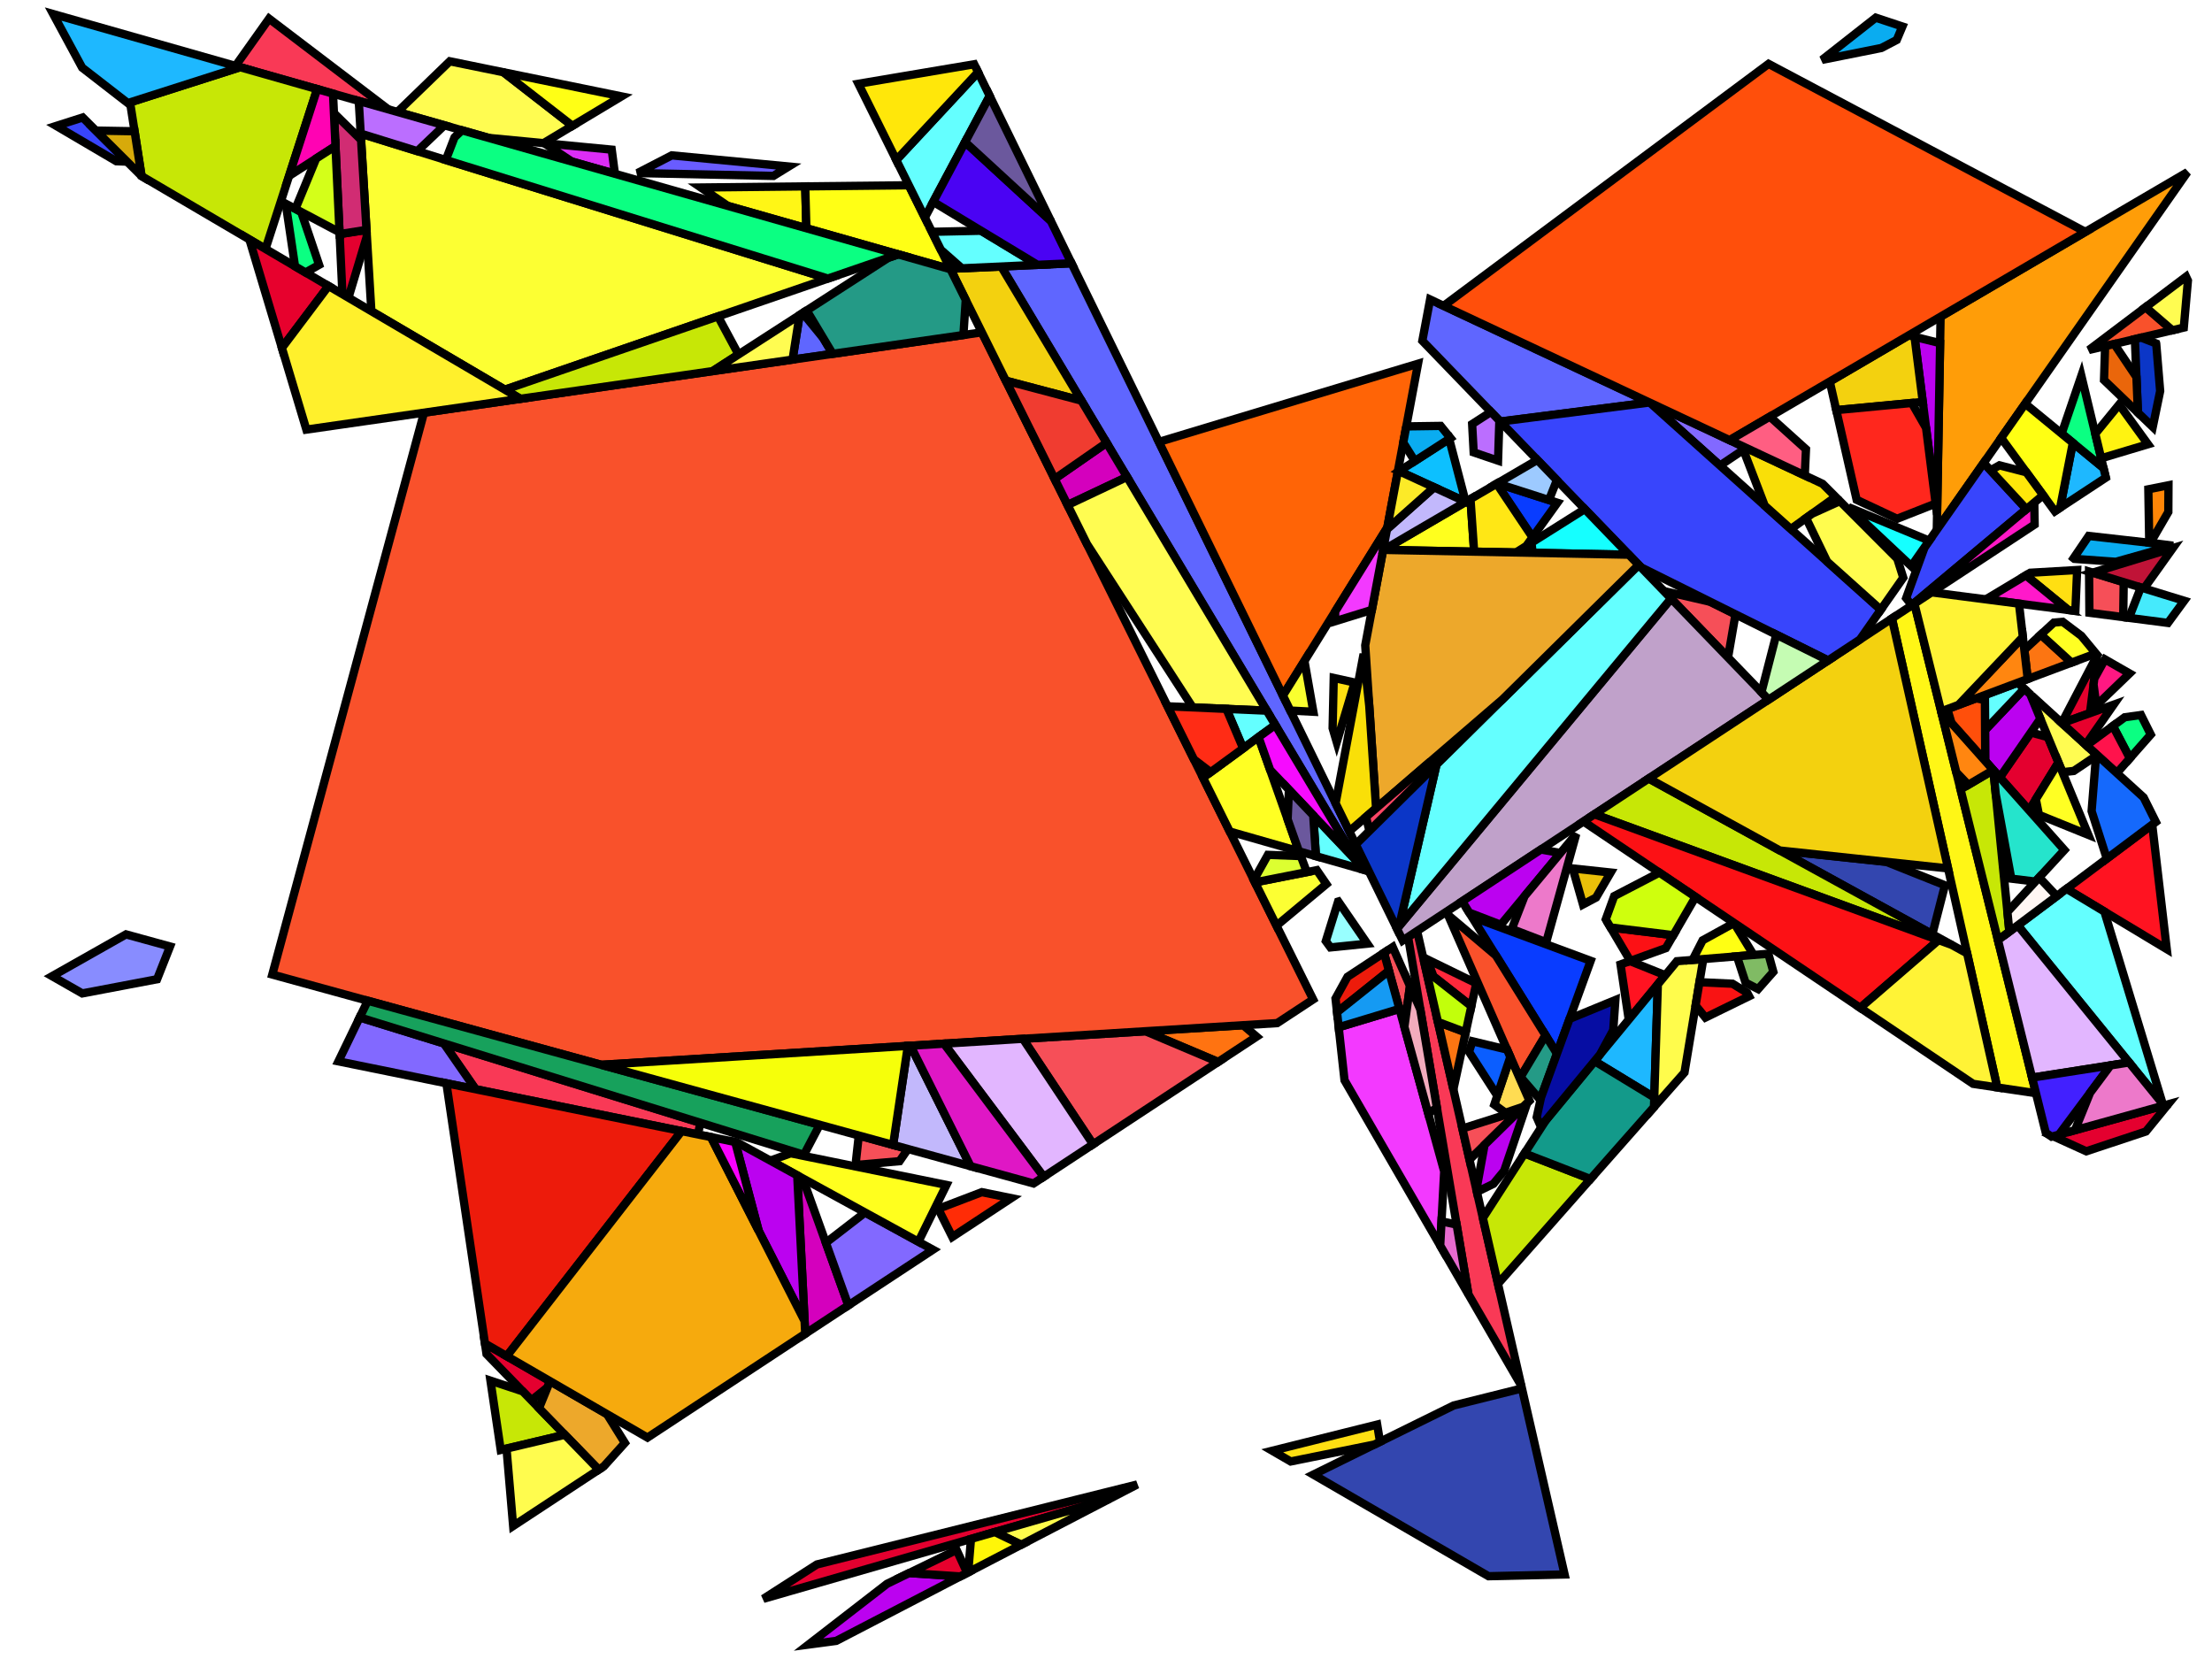 <?xml version="1.0" encoding="iso-8859-1" standalone="no"?>
<!DOCTYPE svg PUBLIC "-//W3C//DTD SVG 1.0//EN" "http://www.w3.org/TR/2001/REC-SVG-20010904/DTD/svg10.dtd">
<svg xmlns="http://www.w3.org/2000/svg" width="800" height="600">
<path style="fill:rgb(0, 0, 0);fill-opacity:0.0;fill-rule:evenodd;stroke:rgb(0, 0, 0);stroke-width:0.0;" d="M 0, 600 L 800, 600 L 800, 0 L 0, 0 z "/>
<path style="fill:rgb(95, 102, 255);fill-opacity:1.0;fill-rule:evenodd;stroke:rgb(0, 0, 0);stroke-width:3.0;" d="M 596.548, 145.571 L 542.593, 152.456 L 514.41, 123.255 L 517.212, 108.316 z "/>
<path style="fill:rgb(95, 102, 255);fill-opacity:1.0;fill-rule:evenodd;stroke:rgb(0, 0, 0);stroke-width:3.0;" d="M 297.772, 122.325 L 301.154, 127.966 L 286.634, 130.056 L 289.183, 113.935 L 290.308, 113.209 z "/>
<path style="fill:rgb(95, 102, 255);fill-opacity:1.0;fill-rule:evenodd;stroke:rgb(0, 0, 0);stroke-width:3.0;" d="M 495.066, 315.114 L 492.406, 314.353 L 362.095, 96.387 L 387.534, 95.22 z "/>
<path style="fill:rgb(9, 60, 255);fill-opacity:1.0;fill-rule:evenodd;stroke:rgb(0, 0, 0);stroke-width:3.0;" d="M 563.242, 181.823 L 554.255, 194.323 L 541.296, 174.944 L 541.479, 174.837 z "/>
<path style="fill:rgb(9, 60, 255);fill-opacity:1.0;fill-rule:evenodd;stroke:rgb(0, 0, 0);stroke-width:3.0;" d="M 575.29, 347.491 L 563.09, 381.061 L 532.308, 331.583 z "/>
<path style="fill:rgb(51, 70, 175);fill-opacity:1.0;fill-rule:evenodd;stroke:rgb(0, 0, 0);stroke-width:3.0;" d="M 682.18, 311.696 L 703.414, 320.167 L 698.859, 337.889 L 643.693, 307.595 z "/>
<path style="fill:rgb(51, 70, 175);fill-opacity:1.0;fill-rule:evenodd;stroke:rgb(0, 0, 0);stroke-width:3.0;" d="M 565.857, 569.421 L 538.352, 570.06 L 474.987, 533.307 L 525.735, 508.306 L 550.432, 502.14 z "/>
<path style="fill:rgb(249, 57, 86);fill-opacity:1.0;fill-rule:evenodd;stroke:rgb(0, 0, 0);stroke-width:3.0;" d="M 253.294, 406.065 L 252.422, 410.285 L 171.997, 393.935 L 160.52, 377.372 z "/>
<path style="fill:rgb(249, 57, 86);fill-opacity:1.0;fill-rule:evenodd;stroke:rgb(0, 0, 0);stroke-width:3.0;" d="M 140.417, 39.544 L 85.181, 23.835 L 97.31, 6.749 z "/>
<path style="fill:rgb(249, 57, 86);fill-opacity:1.0;fill-rule:evenodd;stroke:rgb(0, 0, 0);stroke-width:3.0;" d="M 550.206, 501.154 L 531.058, 468.078 L 509.249, 338.858 L 512.506, 336.714 z "/>
<path style="fill:rgb(255, 246, 22);fill-opacity:1.0;fill-rule:evenodd;stroke:rgb(0, 0, 0);stroke-width:3.0;" d="M 291.636, 82.552 L 263.205, 74.466 L 253.463, 67.813 L 291.221, 67.409 z "/>
<path style="fill:rgb(255, 246, 22);fill-opacity:1.0;fill-rule:evenodd;stroke:rgb(0, 0, 0);stroke-width:3.0;" d="M 736.332, 395.383 L 722.327, 393.287 L 684.243, 223.67 L 692.375, 218.317 z "/>
<path style="fill:rgb(255, 100, 6);fill-opacity:1.0;fill-rule:evenodd;stroke:rgb(0, 0, 0);stroke-width:3.0;" d="M 501.739, 190.809 L 463.989, 251.564 L 419.126, 159.824 L 512.856, 131.538 z "/>
<path style="fill:rgb(255, 19, 33);fill-opacity:1.0;fill-rule:evenodd;stroke:rgb(0, 0, 0);stroke-width:3.0;" d="M 783.641, 343.265 L 747.388, 321.452 L 778.374, 298.248 z "/>
<path style="fill:rgb(255, 19, 33);fill-opacity:1.0;fill-rule:evenodd;stroke:rgb(0, 0, 0);stroke-width:3.0;" d="M 602.281, 352.715 L 589.062, 368.757 L 586.09, 348.802 L 589.49, 347.577 z "/>
<path style="fill:rgb(255, 115, 17);fill-opacity:1.0;fill-rule:evenodd;stroke:rgb(0, 0, 0);stroke-width:3.0;" d="M 454.464, 374.919 L 440.555, 384.074 L 414.268, 372.96 L 449.618, 370.779 z "/>
<path style="fill:rgb(246, 79, 88);fill-opacity:1.0;fill-rule:evenodd;stroke:rgb(0, 0, 0);stroke-width:3.0;" d="M 768.071, 210.557 L 767.886, 223.194 L 755.661, 221.611 L 755.539, 206.709 z "/>
<path style="fill:rgb(246, 79, 88);fill-opacity:1.0;fill-rule:evenodd;stroke:rgb(0, 0, 0);stroke-width:3.0;" d="M 509.934, 356.607 L 507.914, 371.381 L 500.536, 344.593 L 503.694, 342.514 z "/>
<path style="fill:rgb(246, 79, 88);fill-opacity:1.0;fill-rule:evenodd;stroke:rgb(0, 0, 0);stroke-width:3.0;" d="M 440.555, 384.074 L 395.315, 413.853 L 369.954, 375.694 L 414.268, 372.96 z "/>
<path style="fill:rgb(246, 79, 88);fill-opacity:1.0;fill-rule:evenodd;stroke:rgb(0, 0, 0);stroke-width:3.0;" d="M 328.367, 415.551 L 325.33, 419.954 L 310.05, 421.295 L 309.595, 419.667 L 310.592, 410.672 z "/>
<path style="fill:rgb(246, 79, 88);fill-opacity:1.0;fill-rule:evenodd;stroke:rgb(0, 0, 0);stroke-width:3.0;" d="M 618.58, 217.666 L 627.664, 222.188 L 624.966, 237.806 L 601.765, 213.766 z "/>
<path style="fill:rgb(246, 79, 88);fill-opacity:1.0;fill-rule:evenodd;stroke:rgb(0, 0, 0);stroke-width:3.0;" d="M 531.464, 419.404 L 528.884, 408.151 L 549.672, 401.549 z "/>
<path style="fill:rgb(249, 81, 43);fill-opacity:1.0;fill-rule:evenodd;stroke:rgb(0, 0, 0);stroke-width:3.0;" d="M 474.914, 361.458 L 461.905, 370.021 L 217.437, 385.105 L 98.477, 352.455 L 153.35, 149.245 L 355.099, 120.199 z "/>
<path style="fill:rgb(249, 81, 43);fill-opacity:1.0;fill-rule:evenodd;stroke:rgb(0, 0, 0);stroke-width:3.0;" d="M 785.654, 119.445 L 755.487, 126.568 L 775.99, 111.092 z "/>
<path style="fill:rgb(249, 81, 43);fill-opacity:1.0;fill-rule:evenodd;stroke:rgb(0, 0, 0);stroke-width:3.0;" d="M 541.004, 345.561 L 558.968, 374.436 L 549.63, 390.052 L 523.691, 330.902 z "/>
<path style="fill:rgb(212, 0, 189);fill-opacity:1.0;fill-rule:evenodd;stroke:rgb(0, 0, 0);stroke-width:3.0;" d="M 407.599, 172.499 L 386.115, 182.653 L 381.415, 173.19 L 400.217, 160.151 z "/>
<path style="fill:rgb(212, 0, 189);fill-opacity:1.0;fill-rule:evenodd;stroke:rgb(0, 0, 0);stroke-width:3.0;" d="M 290.302, 426.161 L 306.828, 472.098 L 291.223, 482.37 L 288.328, 425.08 z "/>
<path style="fill:rgb(192, 19, 55);fill-opacity:1.0;fill-rule:evenodd;stroke:rgb(0, 0, 0);stroke-width:3.0;" d="M 775.415, 212.812 L 756.84, 207.108 L 785.829, 198.228 z "/>
<path style="fill:rgb(228, 0, 47);fill-opacity:1.0;fill-rule:evenodd;stroke:rgb(0, 0, 0);stroke-width:3.0;" d="M 132.682, 85.442 L 126.022, 107.669 L 123.842, 106.388 L 122.823, 84.662 L 132.544, 83.131 z "/>
<path style="fill:rgb(228, 0, 47);fill-opacity:1.0;fill-rule:evenodd;stroke:rgb(0, 0, 0);stroke-width:3.0;" d="M 776.092, 409.223 L 754.526, 416.379 L 742.563, 410.938 L 784.098, 399.392 z "/>
<path style="fill:rgb(228, 0, 47);fill-opacity:1.0;fill-rule:evenodd;stroke:rgb(0, 0, 0);stroke-width:3.0;" d="M 740.681, 266.623 L 744.46, 275.764 L 733.835, 293.051 L 723.26, 281.161 L 734.491, 264.902 z "/>
<path style="fill:rgb(228, 0, 47);fill-opacity:1.0;fill-rule:evenodd;stroke:rgb(0, 0, 0);stroke-width:3.0;" d="M 198.921, 499.525 L 198.001, 501.781 L 192.203, 506.448 L 175.953, 489.7 L 175.391, 485.907 z "/>
<path style="fill:rgb(228, 0, 47);fill-opacity:1.0;fill-rule:evenodd;stroke:rgb(0, 0, 0);stroke-width:3.0;" d="M 401.092, 542.179 L 276.062, 578.24 L 295.437, 565.806 L 411.285, 536.882 z "/>
<path style="fill:rgb(130, 105, 255);fill-opacity:1.0;fill-rule:evenodd;stroke:rgb(0, 0, 0);stroke-width:3.0;" d="M 337.413, 451.966 L 306.828, 472.098 L 298.684, 449.461 L 312.864, 438.52 z "/>
<path style="fill:rgb(130, 105, 255);fill-opacity:1.0;fill-rule:evenodd;stroke:rgb(0, 0, 0);stroke-width:3.0;" d="M 160.52, 377.372 L 171.997, 393.935 L 122.394, 383.851 L 130.085, 367.959 z "/>
<path style="fill:rgb(130, 105, 255);fill-opacity:1.0;fill-rule:evenodd;stroke:rgb(0, 0, 0);stroke-width:3.0;" d="M 631.533, 161.999 L 622.058, 168.362 L 596.747, 145.665 z "/>
<path style="fill:rgb(255, 220, 82);fill-opacity:1.0;fill-rule:evenodd;stroke:rgb(0, 0, 0);stroke-width:3.0;" d="M 553.169, 398.121 L 551.006, 400.242 L 544.446, 402.44 L 540.427, 399.496 L 546.224, 382.284 z "/>
<path style="fill:rgb(255, 255, 30);fill-opacity:1.0;fill-rule:evenodd;stroke:rgb(0, 0, 0);stroke-width:3.0;" d="M 342.287, 428.554 L 332.155, 449.086 L 278.598, 419.75 L 285.977, 417.106 z "/>
<path style="fill:rgb(255, 255, 30);fill-opacity:1.0;fill-rule:evenodd;stroke:rgb(0, 0, 0);stroke-width:3.0;" d="M 533.14, 199.519 L 500.364, 198.875 L 531.825, 180.481 z "/>
<path style="fill:rgb(255, 157, 8);fill-opacity:1.0;fill-rule:evenodd;stroke:rgb(0, 0, 0);stroke-width:3.0;" d="M 700.468, 191.619 L 701.84, 114.524 L 791.116, 62.254 z "/>
<path style="fill:rgb(192, 161, 202);fill-opacity:1.0;fill-rule:evenodd;stroke:rgb(0, 0, 0);stroke-width:3.0;" d="M 639.652, 253.022 L 507.304, 340.138 L 505.222, 335.881 L 604.366, 216.461 z "/>
<path style="fill:rgb(252, 255, 51);fill-opacity:1.0;fill-rule:evenodd;stroke:rgb(0, 0, 0);stroke-width:3.0;" d="M 479.696, 319.747 L 461.663, 334.777 L 453.886, 319.116 L 476.227, 314.698 z "/>
<path style="fill:rgb(252, 255, 51);fill-opacity:1.0;fill-rule:evenodd;stroke:rgb(0, 0, 0);stroke-width:3.0;" d="M 299.434, 100.742 L 182.606, 140.936 L 134.309, 112.542 L 130.455, 48.319 z "/>
<path style="fill:rgb(199, 231, 6);fill-opacity:1.0;fill-rule:evenodd;stroke:rgb(0, 0, 0);stroke-width:3.0;" d="M 114.693, 32.228 L 96.017, 90.029 L 51.203, 63.683 L 47.038, 37.019 L 86.848, 24.309 z "/>
<path style="fill:rgb(199, 231, 6);fill-opacity:1.0;fill-rule:evenodd;stroke:rgb(0, 0, 0);stroke-width:3.0;" d="M 720.928, 278.538 L 726.717, 336.932 L 722.589, 340.023 L 709.052, 285.496 L 720.906, 278.514 z "/>
<path style="fill:rgb(199, 231, 6);fill-opacity:1.0;fill-rule:evenodd;stroke:rgb(0, 0, 0);stroke-width:3.0;" d="M 575.215, 426.406 L 541.759, 464.31 L 536.3, 440.498 L 551.35, 417.146 z "/>
<path style="fill:rgb(199, 231, 6);fill-opacity:1.0;fill-rule:evenodd;stroke:rgb(0, 0, 0);stroke-width:3.0;" d="M 705.848, 341.726 L 576.642, 294.497 L 596.289, 281.565 z "/>
<path style="fill:rgb(199, 231, 6);fill-opacity:1.0;fill-rule:evenodd;stroke:rgb(0, 0, 0);stroke-width:3.0;" d="M 189.055, 503.204 L 204.287, 518.903 L 181.095, 524.397 L 177.379, 499.324 z "/>
<path style="fill:rgb(199, 231, 6);fill-opacity:1.0;fill-rule:evenodd;stroke:rgb(0, 0, 0);stroke-width:3.0;" d="M 267.086, 128.194 L 257.757, 134.214 L 188.205, 144.227 L 182.606, 140.936 L 259.674, 114.421 z "/>
<path style="fill:rgb(255, 252, 81);fill-opacity:1.0;fill-rule:evenodd;stroke:rgb(0, 0, 0);stroke-width:3.0;" d="M 182.083, 26.131 L 207.023, 45.507 L 196.589, 51.771 L 176.763, 49.881 L 143.734, 40.488 L 162.672, 22.162 z "/>
<path style="fill:rgb(255, 252, 81);fill-opacity:1.0;fill-rule:evenodd;stroke:rgb(0, 0, 0);stroke-width:3.0;" d="M 458.133, 257.026 L 431.356, 255.842 L 393.153, 196.824 L 386.115, 182.653 L 407.599, 172.499 z "/>
<path style="fill:rgb(255, 252, 81);fill-opacity:1.0;fill-rule:evenodd;stroke:rgb(0, 0, 0);stroke-width:3.0;" d="M 791.29, 101.487 L 789.8, 118.466 L 785.654, 119.445 L 775.99, 111.092 L 790.612, 100.056 z "/>
<path style="fill:rgb(255, 252, 81);fill-opacity:1.0;fill-rule:evenodd;stroke:rgb(0, 0, 0);stroke-width:3.0;" d="M 286.634, 130.056 L 257.757, 134.214 L 289.183, 113.935 z "/>
<path style="fill:rgb(255, 252, 81);fill-opacity:1.0;fill-rule:evenodd;stroke:rgb(0, 0, 0);stroke-width:3.0;" d="M 758.101, 272.782 L 758.05, 273.42 L 750.014, 278.817 L 745.911, 279.273 L 735.474, 254.03 L 736.155, 252.805 z "/>
<path style="fill:rgb(187, 2, 240);fill-opacity:1.0;fill-rule:evenodd;stroke:rgb(0, 0, 0);stroke-width:3.0;" d="M 564.341, 308.503 L 542.792, 334.458 L 531.362, 330.061 L 528.82, 325.976 L 557.292, 307.234 z "/>
<path style="fill:rgb(187, 2, 240);fill-opacity:1.0;fill-rule:evenodd;stroke:rgb(0, 0, 0);stroke-width:3.0;" d="M 734.251, 251.072 L 737.918, 259.94 L 723.26, 281.161 L 717.974, 275.217 L 717.922, 264.033 L 732.082, 249.097 z "/>
<path style="fill:rgb(187, 2, 240);fill-opacity:1.0;fill-rule:evenodd;stroke:rgb(0, 0, 0);stroke-width:3.0;" d="M 347.28, 570.141 L 302.429, 593.447 L 292.409, 594.783 L 320.806, 572.809 L 328.798, 568.918 z "/>
<path style="fill:rgb(187, 2, 240);fill-opacity:1.0;fill-rule:evenodd;stroke:rgb(0, 0, 0);stroke-width:3.0;" d="M 544.008, 423.438 L 540.118, 428.159 L 534.136, 431.062 L 533.963, 430.305 L 536.907, 414.067 L 552.308, 398.965 z "/>
<path style="fill:rgb(187, 2, 240);fill-opacity:1.0;fill-rule:evenodd;stroke:rgb(0, 0, 0);stroke-width:3.0;" d="M 266.567, 413.16 L 288.328, 425.08 L 290.989, 477.743 L 274.388, 445.132 L 265.888, 413.022 z "/>
<path style="fill:rgb(187, 2, 240);fill-opacity:1.0;fill-rule:evenodd;stroke:rgb(0, 0, 0);stroke-width:3.0;" d="M 701.67, 124.106 L 700.566, 186.145 L 692.416, 121.812 z "/>
<path style="fill:rgb(30, 184, 255);fill-opacity:1.0;fill-rule:evenodd;stroke:rgb(0, 0, 0);stroke-width:3.0;" d="M 86.848, 24.309 L 46.231, 37.277 L 29.711, 24.462 L 19.23, 5.078 z "/>
<path style="fill:rgb(30, 184, 255);fill-opacity:1.0;fill-rule:evenodd;stroke:rgb(0, 0, 0);stroke-width:3.0;" d="M 760.768, 169.263 L 761.606, 172.747 L 745.074, 183.629 L 749.673, 160.153 z "/>
<path style="fill:rgb(30, 184, 255);fill-opacity:1.0;fill-rule:evenodd;stroke:rgb(0, 0, 0);stroke-width:3.0;" d="M 598.289, 396.918 L 576.693, 383.77 L 599.582, 355.99 z "/>
<path style="fill:rgb(255, 252, 76);fill-opacity:1.0;fill-rule:evenodd;stroke:rgb(0, 0, 0);stroke-width:3.0;" d="M 369.349, 558.673 L 359.789, 554.091 L 401.092, 542.179 z "/>
<path style="fill:rgb(255, 252, 76);fill-opacity:1.0;fill-rule:evenodd;stroke:rgb(0, 0, 0);stroke-width:3.0;" d="M 609.221, 387.879 L 598.179, 400.389 L 599.582, 355.99 L 606.466, 347.635 L 616.019, 346.855 z "/>
<path style="fill:rgb(243, 209, 15);fill-opacity:1.0;fill-rule:evenodd;stroke:rgb(0, 0, 0);stroke-width:3.0;" d="M 692.416, 121.812 L 695.4, 145.365 L 664.108, 148.33 L 661.757, 137.992 L 690.291, 121.285 z "/>
<path style="fill:rgb(243, 209, 15);fill-opacity:1.0;fill-rule:evenodd;stroke:rgb(0, 0, 0);stroke-width:3.0;" d="M 391.097, 144.898 L 363.785, 137.689 L 343.693, 97.231 L 362.095, 96.387 z "/>
<path style="fill:rgb(243, 209, 15);fill-opacity:1.0;fill-rule:evenodd;stroke:rgb(0, 0, 0);stroke-width:3.0;" d="M 704.542, 314.078 L 643.693, 307.595 L 596.289, 281.565 L 684.243, 223.67 z "/>
<path style="fill:rgb(69, 234, 252);fill-opacity:1.0;fill-rule:evenodd;stroke:rgb(0, 0, 0);stroke-width:3.0;" d="M 789.945, 217.274 L 784.064, 225.287 L 769.969, 223.463 L 774.259, 212.457 z "/>
<path style="fill:rgb(255, 255, 21);fill-opacity:1.0;fill-rule:evenodd;stroke:rgb(0, 0, 0);stroke-width:3.0;" d="M 343.765, 97.377 L 291.636, 82.552 L 291.221, 67.409 L 328.683, 67.007 z "/>
<path style="fill:rgb(255, 255, 21);fill-opacity:1.0;fill-rule:evenodd;stroke:rgb(0, 0, 0);stroke-width:3.0;" d="M 224.762, 34.858 L 207.023, 45.507 L 182.083, 26.131 z "/>
<path style="fill:rgb(220, 45, 246);fill-opacity:1.0;fill-rule:evenodd;stroke:rgb(0, 0, 0);stroke-width:3.0;" d="M 221.24, 54.12 L 222.39, 62.858 L 206.829, 58.432 L 196.811, 51.792 z "/>
<path style="fill:rgb(56, 69, 252);fill-opacity:1.0;fill-rule:evenodd;stroke:rgb(0, 0, 0);stroke-width:3.0;" d="M 45.955, 58.46 L 42.072, 58.315 L 20.345, 45.541 L 29.911, 42.487 z "/>
<path style="fill:rgb(56, 69, 252);fill-opacity:1.0;fill-rule:evenodd;stroke:rgb(0, 0, 0);stroke-width:3.0;" d="M 732.889, 184.136 L 691.396, 218.873 L 689.39, 216.319 L 696.084, 197.876 L 717.432, 167.409 z "/>
<path style="fill:rgb(56, 69, 252);fill-opacity:1.0;fill-rule:evenodd;stroke:rgb(0, 0, 0);stroke-width:3.0;" d="M 596.747, 145.665 L 680.219, 220.516 L 672.673, 231.286 L 661.164, 238.861 L 593.465, 205.166 L 542.593, 152.456 L 596.548, 145.571 z "/>
<path style="fill:rgb(255, 24, 197);fill-opacity:1.0;fill-rule:evenodd;stroke:rgb(0, 0, 0);stroke-width:3.0;" d="M 735.856, 189.697 L 690.901, 219.287 L 735.729, 181.758 z "/>
<path style="fill:rgb(197, 252, 179);fill-opacity:1.0;fill-rule:evenodd;stroke:rgb(0, 0, 0);stroke-width:3.0;" d="M 661.164, 238.861 L 639.652, 253.022 L 637.056, 250.333 L 642.412, 229.528 z "/>
<path style="fill:rgb(21, 255, 255);fill-opacity:1.0;fill-rule:evenodd;stroke:rgb(0, 0, 0);stroke-width:3.0;" d="M 697.722, 195.538 L 691.255, 204.768 L 668.531, 183.425 z "/>
<path style="fill:rgb(21, 255, 255);fill-opacity:1.0;fill-rule:evenodd;stroke:rgb(0, 0, 0);stroke-width:3.0;" d="M 589.075, 200.618 L 554.315, 199.935 L 553.874, 196.28 L 573.157, 184.124 z "/>
<path style="fill:rgb(209, 44, 115);fill-opacity:1.0;fill-rule:evenodd;stroke:rgb(0, 0, 0);stroke-width:3.0;" d="M 130.59, 50.574 L 132.544, 83.131 L 122.823, 84.662 L 120.771, 40.921 z "/>
<path style="fill:rgb(231, 1, 45);fill-opacity:1.0;fill-rule:evenodd;stroke:rgb(0, 0, 0);stroke-width:3.0;" d="M 755.869, 257.907 L 755.852, 257.917 L 745.745, 261.534 L 745.675, 261.47 L 758.495, 236.948 z "/>
<path style="fill:rgb(231, 1, 45);fill-opacity:1.0;fill-rule:evenodd;stroke:rgb(0, 0, 0);stroke-width:3.0;" d="M 349.786, 568.839 L 347.28, 570.141 L 328.798, 568.918 L 345.964, 560.56 z "/>
<path style="fill:rgb(231, 1, 45);fill-opacity:1.0;fill-rule:evenodd;stroke:rgb(0, 0, 0);stroke-width:3.0;" d="M 118.811, 103.43 L 101.95, 125.826 L 90.202, 86.611 z "/>
<path style="fill:rgb(231, 1, 45);fill-opacity:1.0;fill-rule:evenodd;stroke:rgb(0, 0, 0);stroke-width:3.0;" d="M 754.306, 269.327 L 745.745, 261.534 L 764.41, 254.855 z "/>
<path style="fill:rgb(136, 140, 255);fill-opacity:1.0;fill-rule:evenodd;stroke:rgb(0, 0, 0);stroke-width:3.0;" d="M 61.497, 342.306 L 56.812, 354.15 L 29.754, 359.281 L 18.843, 353.049 L 45.571, 337.935 z "/>
<path style="fill:rgb(100, 255, 255);fill-opacity:1.0;fill-rule:evenodd;stroke:rgb(0, 0, 0);stroke-width:3.0;" d="M 732.082, 249.097 L 717.922, 264.033 L 717.863, 251.367 L 729.706, 246.935 z "/>
<path style="fill:rgb(100, 255, 255);fill-opacity:1.0;fill-rule:evenodd;stroke:rgb(0, 0, 0);stroke-width:3.0;" d="M 604.366, 216.461 L 506.021, 334.919 L 519.535, 276.528 L 592.631, 204.302 z "/>
<path style="fill:rgb(100, 255, 255);fill-opacity:1.0;fill-rule:evenodd;stroke:rgb(0, 0, 0);stroke-width:3.0;" d="M 357.94, 34.702 L 334.477, 78.674 L 324.152, 57.883 L 353.732, 26.098 z "/>
<path style="fill:rgb(100, 255, 255);fill-opacity:1.0;fill-rule:evenodd;stroke:rgb(0, 0, 0);stroke-width:3.0;" d="M 761.084, 329.692 L 782.166, 399.232 L 729.735, 334.671 L 747.388, 321.452 z "/>
<path style="fill:rgb(100, 255, 255);fill-opacity:1.0;fill-rule:evenodd;stroke:rgb(0, 0, 0);stroke-width:3.0;" d="M 458.133, 257.026 L 461.21, 262.172 L 449.6, 270.668 L 443.537, 256.381 z "/>
<path style="fill:rgb(100, 255, 255);fill-opacity:1.0;fill-rule:evenodd;stroke:rgb(0, 0, 0);stroke-width:3.0;" d="M 490.624, 311.372 L 492.406, 314.353 L 475.929, 309.643 L 474.941, 294.856 z "/>
<path style="fill:rgb(100, 255, 255);fill-opacity:1.0;fill-rule:evenodd;stroke:rgb(0, 0, 0);stroke-width:3.0;" d="M 375.227, 95.785 L 347.876, 97.039 L 340.27, 90.34 L 337.04, 83.836 L 354.816, 83.452 z "/>
<path style="fill:rgb(36, 154, 134);fill-opacity:1.0;fill-rule:evenodd;stroke:rgb(0, 0, 0);stroke-width:3.0;" d="M 563.09, 381.061 L 557.024, 397.751 L 549.94, 389.534 L 558.968, 374.436 z "/>
<path style="fill:rgb(36, 154, 134);fill-opacity:1.0;fill-rule:evenodd;stroke:rgb(0, 0, 0);stroke-width:3.0;" d="M 343.765, 97.377 L 349.27, 108.461 L 348.433, 121.159 L 301.154, 127.966 L 291.749, 112.279 L 321.267, 93.231 L 324.851, 91.998 z "/>
<path style="fill:rgb(255, 79, 11);fill-opacity:1.0;fill-rule:evenodd;stroke:rgb(0, 0, 0);stroke-width:3.0;" d="M 754.215, 83.859 L 625.551, 159.19 L 522.104, 110.613 L 639.619, 23.101 z "/>
<path style="fill:rgb(255, 79, 11);fill-opacity:1.0;fill-rule:evenodd;stroke:rgb(0, 0, 0);stroke-width:3.0;" d="M 717.872, 253.192 L 717.974, 275.217 L 705.801, 261.53 L 704.279, 256.452 L 714.671, 252.562 z "/>
<path style="fill:rgb(255, 231, 21);fill-opacity:1.0;fill-rule:evenodd;stroke:rgb(0, 0, 0);stroke-width:3.0;" d="M 554.255, 194.323 L 551.997, 197.463 L 548.264, 199.816 L 533.14, 199.519 L 531.825, 180.481 L 541.296, 174.944 z "/>
<path style="fill:rgb(23, 161, 92);fill-opacity:1.0;fill-rule:evenodd;stroke:rgb(0, 0, 0);stroke-width:3.0;" d="M 296.463, 406.794 L 290.758, 417.652 L 130.085, 367.959 L 133.003, 361.931 z "/>
<path style="fill:rgb(226, 182, 255);fill-opacity:1.0;fill-rule:evenodd;stroke:rgb(0, 0, 0);stroke-width:3.0;" d="M 395.315, 413.853 L 377.462, 425.605 L 341.408, 377.456 L 369.954, 375.694 z "/>
<path style="fill:rgb(226, 182, 255);fill-opacity:1.0;fill-rule:evenodd;stroke:rgb(0, 0, 0);stroke-width:3.0;" d="M 770.008, 384.26 L 734.932, 389.743 L 722.589, 340.023 L 729.735, 334.671 z "/>
<path style="fill:rgb(11, 255, 130);fill-opacity:1.0;fill-rule:evenodd;stroke:rgb(0, 0, 0);stroke-width:3.0;" d="M 108.935, 76.658 L 115.406, 95.788 L 110.507, 98.548 L 106.695, 96.307 L 103.353, 73.698 z "/>
<path style="fill:rgb(11, 255, 130);fill-opacity:1.0;fill-rule:evenodd;stroke:rgb(0, 0, 0);stroke-width:3.0;" d="M 777.854, 265.664 L 770.29, 274.244 L 764.153, 262.557 L 768.433, 259.407 L 774.316, 258.586 z "/>
<path style="fill:rgb(11, 255, 130);fill-opacity:1.0;fill-rule:evenodd;stroke:rgb(0, 0, 0);stroke-width:3.0;" d="M 324.851, 91.998 L 299.434, 100.742 L 161.231, 57.867 L 164.386, 49.68 L 167.061, 47.122 z "/>
<path style="fill:rgb(11, 255, 130);fill-opacity:1.0;fill-rule:evenodd;stroke:rgb(0, 0, 0);stroke-width:3.0;" d="M 760.768, 169.263 L 745.62, 156.826 L 752.75, 135.93 z "/>
<path style="fill:rgb(237, 168, 43);fill-opacity:1.0;fill-rule:evenodd;stroke:rgb(0, 0, 0);stroke-width:3.0;" d="M 219.539, 511.458 L 226, 521.851 L 218.394, 530.309 L 216.539, 531.53 L 194.944, 509.273 L 198.921, 499.525 z "/>
<path style="fill:rgb(237, 168, 43);fill-opacity:1.0;fill-rule:evenodd;stroke:rgb(0, 0, 0);stroke-width:3.0;" d="M 589.075, 200.618 L 592.631, 204.302 L 543.415, 252.932 L 497.676, 292.31 L 493.751, 233.394 L 500.226, 198.872 z "/>
<path style="fill:rgb(13, 192, 255);fill-opacity:1.0;fill-rule:evenodd;stroke:rgb(0, 0, 0);stroke-width:3.0;" d="M 530.067, 181.494 L 506.001, 170.419 L 524.116, 158.731 z "/>
<path style="fill:rgb(10, 172, 240);fill-opacity:1.0;fill-rule:evenodd;stroke:rgb(0, 0, 0);stroke-width:3.0;" d="M 688.032, 9.584 L 685.979, 14.455 L 680.422, 17.355 L 658.962, 21.654 L 678.394, 6.391 z "/>
<path style="fill:rgb(10, 172, 240);fill-opacity:1.0;fill-rule:evenodd;stroke:rgb(0, 0, 0);stroke-width:3.0;" d="M 780.632, 196.674 L 785.919, 197.351 L 765.227, 203.188 L 750.217, 202.117 L 749.936, 201.891 L 755.41, 193.83 z "/>
<path style="fill:rgb(10, 172, 240);fill-opacity:1.0;fill-rule:evenodd;stroke:rgb(0, 0, 0);stroke-width:3.0;" d="M 524.582, 158.431 L 511.691, 166.748 L 507.503, 160.079 L 508.503, 154.748 L 508.849, 154.207 L 521.016, 154.032 z "/>
<path style="fill:rgb(255, 243, 17);fill-opacity:1.0;fill-rule:evenodd;stroke:rgb(0, 0, 0);stroke-width:3.0;" d="M 776.845, 160.667 L 759.922, 165.748 L 757.785, 156.865 L 766.423, 146.298 z "/>
<path style="fill:rgb(255, 255, 35);fill-opacity:1.0;fill-rule:evenodd;stroke:rgb(0, 0, 0);stroke-width:3.0;" d="M 755.285, 301.946 L 737.411, 294.707 L 736.295, 289.049 L 744.46, 275.764 z "/>
<path style="fill:rgb(255, 255, 35);fill-opacity:1.0;fill-rule:evenodd;stroke:rgb(0, 0, 0);stroke-width:3.0;" d="M 469.776, 307.884 L 444.755, 300.731 L 435.096, 281.282 L 455.167, 266.594 z "/>
<path style="fill:rgb(220, 255, 49);fill-opacity:1.0;fill-rule:evenodd;stroke:rgb(0, 0, 0);stroke-width:3.0;" d="M 470.467, 309.617 L 472.625, 315.41 L 453.886, 319.116 L 453.464, 318.267 L 458.547, 309.17 z "/>
<path style="fill:rgb(255, 134, 7);fill-opacity:1.0;fill-rule:evenodd;stroke:rgb(0, 0, 0);stroke-width:3.0;" d="M 784.206, 185.162 L 777.731, 196.303 L 777.301, 196.248 L 776.976, 176.962 L 784.259, 175.506 z "/>
<path style="fill:rgb(252, 117, 18);fill-opacity:1.0;fill-rule:evenodd;stroke:rgb(0, 0, 0);stroke-width:3.0;" d="M 530.084, 373.371 L 525.635, 393.98 L 520.046, 369.601 z "/>
<path style="fill:rgb(252, 117, 18);fill-opacity:1.0;fill-rule:evenodd;stroke:rgb(0, 0, 0);stroke-width:3.0;" d="M 749.204, 239.637 L 733.352, 245.57 L 732.13, 235.025 L 738.094, 229.513 z "/>
<path style="fill:rgb(249, 223, 8);fill-opacity:1.0;fill-rule:evenodd;stroke:rgb(0, 0, 0);stroke-width:3.0;" d="M 495.207, 255.247 L 497.676, 292.31 L 487.992, 300.648 L 483.037, 290.515 L 493.165, 236.517 z "/>
<path style="fill:rgb(249, 223, 8);fill-opacity:1.0;fill-rule:evenodd;stroke:rgb(0, 0, 0);stroke-width:3.0;" d="M 659.167, 174.976 L 663.876, 179.698 L 647.671, 191.329 L 638.225, 182.858 L 630.507, 162.688 L 631.533, 161.999 z "/>
<path style="fill:rgb(19, 154, 138);fill-opacity:1.0;fill-rule:evenodd;stroke:rgb(0, 0, 0);stroke-width:3.0;" d="M 598.289, 396.918 L 598.179, 400.389 L 575.215, 426.406 L 551.35, 417.146 L 559.103, 405.118 L 576.693, 383.77 z "/>
<path style="fill:rgb(66, 32, 255);fill-opacity:1.0;fill-rule:evenodd;stroke:rgb(0, 0, 0);stroke-width:3.0;" d="M 744.629, 410.364 L 741.984, 411.099 L 739.882, 409.684 L 734.932, 389.743 L 763.302, 385.308 z "/>
<path style="fill:rgb(215, 170, 10);fill-opacity:1.0;fill-rule:evenodd;stroke:rgb(0, 0, 0);stroke-width:3.0;" d="M 48.671, 47.472 L 51.203, 63.683 L 51.196, 63.679 L 34.672, 47.227 z "/>
<path style="fill:rgb(246, 11, 255);fill-opacity:1.0;fill-rule:evenodd;stroke:rgb(0, 0, 0);stroke-width:3.0;" d="M 490.624, 311.372 L 459.362, 278.45 L 455.167, 266.594 L 461.21, 262.172 z "/>
<path style="fill:rgb(243, 57, 255);fill-opacity:1.0;fill-rule:evenodd;stroke:rgb(0, 0, 0);stroke-width:3.0;" d="M 522.315, 423.665 L 520.869, 450.479 L 486.262, 390.699 L 484.151, 371.515 L 506.123, 364.879 z "/>
<path style="fill:rgb(243, 57, 255);fill-opacity:1.0;fill-rule:evenodd;stroke:rgb(0, 0, 0);stroke-width:3.0;" d="M 496.156, 220.573 L 482.819, 224.699 L 482.899, 221.131 L 501.739, 190.809 z "/>
<path style="fill:rgb(255, 255, 19);fill-opacity:1.0;fill-rule:evenodd;stroke:rgb(0, 0, 0);stroke-width:3.0;" d="M 749.673, 160.153 L 745.074, 183.629 L 743.164, 184.887 L 723.759, 158.38 L 732.435, 145.999 z "/>
<path style="fill:rgb(255, 255, 19);fill-opacity:1.0;fill-rule:evenodd;stroke:rgb(0, 0, 0);stroke-width:3.0;" d="M 634.21, 345.369 L 612.136, 347.172 L 615.781, 340.079 L 627.156, 333.825 z "/>
<path style="fill:rgb(255, 223, 18);fill-opacity:1.0;fill-rule:evenodd;stroke:rgb(0, 0, 0);stroke-width:3.0;" d="M 750.586, 220.955 L 748, 220.62 L 732.683, 208.088 L 734.255, 207.146 L 751.229, 206.156 z "/>
<path style="fill:rgb(255, 223, 18);fill-opacity:1.0;fill-rule:evenodd;stroke:rgb(0, 0, 0);stroke-width:3.0;" d="M 499.093, 521.431 L 497.05, 522.438 L 466.802, 528.56 L 460.126, 524.687 L 498.072, 515.213 z "/>
<path style="fill:rgb(255, 223, 18);fill-opacity:1.0;fill-rule:evenodd;stroke:rgb(0, 0, 0);stroke-width:3.0;" d="M 489.929, 246.844 L 483.455, 268.43 L 481.958, 263.337 L 482.362, 245.187 z "/>
<path style="fill:rgb(187, 110, 255);fill-opacity:1.0;fill-rule:evenodd;stroke:rgb(0, 0, 0);stroke-width:3.0;" d="M 160.721, 45.319 L 150.925, 54.67 L 130.455, 48.319 L 129.746, 36.509 z "/>
<path style="fill:rgb(187, 110, 255);fill-opacity:1.0;fill-rule:evenodd;stroke:rgb(0, 0, 0);stroke-width:3.0;" d="M 542.261, 152.113 L 541.79, 166.605 L 532.976, 163.607 L 532.419, 153.375 L 539.235, 148.977 z "/>
<path style="fill:rgb(237, 121, 202);fill-opacity:1.0;fill-rule:evenodd;stroke:rgb(0, 0, 0);stroke-width:3.0;" d="M 559.208, 340.773 L 546.751, 335.981 L 551.376, 324.119 L 570.069, 301.603 z "/>
<path style="fill:rgb(237, 121, 202);fill-opacity:1.0;fill-rule:evenodd;stroke:rgb(0, 0, 0);stroke-width:3.0;" d="M 782.628, 399.801 L 750.434, 408.75 L 755.898, 395.243 L 763.302, 385.308 L 770.008, 384.26 z "/>
<path style="fill:rgb(6, 13, 163);fill-opacity:1.0;fill-rule:evenodd;stroke:rgb(0, 0, 0);stroke-width:3.0;" d="M 583.45, 372.588 L 578.662, 381.38 L 557.233, 407.387 L 555.771, 404.054 L 557.339, 396.885 L 567.661, 368.484 L 584.226, 361.672 z "/>
<path style="fill:rgb(194, 184, 252);fill-opacity:1.0;fill-rule:evenodd;stroke:rgb(0, 0, 0);stroke-width:3.0;" d="M 530.067, 181.494 L 530.071, 181.507 L 500.364, 198.875 L 500.226, 198.872 L 501.632, 191.379 L 518.648, 176.239 z "/>
<path style="fill:rgb(194, 184, 252);fill-opacity:1.0;fill-rule:evenodd;stroke:rgb(0, 0, 0);stroke-width:3.0;" d="M 351.011, 421.765 L 323, 414.078 L 328.337, 378.262 L 329.306, 378.203 z "/>
<path style="fill:rgb(246, 255, 10);fill-opacity:1.0;fill-rule:evenodd;stroke:rgb(0, 0, 0);stroke-width:3.0;" d="M 323, 414.078 L 217.437, 385.105 L 328.337, 378.262 z "/>
<path style="fill:rgb(252, 17, 21);fill-opacity:1.0;fill-rule:evenodd;stroke:rgb(0, 0, 0);stroke-width:3.0;" d="M 701.133, 340.003 L 672.775, 364.501 L 572.678, 297.106 L 576.642, 294.497 z "/>
<path style="fill:rgb(252, 17, 21);fill-opacity:1.0;fill-rule:evenodd;stroke:rgb(0, 0, 0);stroke-width:3.0;" d="M 605.184, 338.224 L 602.473, 342.898 L 589.624, 347.529 L 582.477, 335.428 z "/>
<path style="fill:rgb(207, 255, 13);fill-opacity:1.0;fill-rule:evenodd;stroke:rgb(0, 0, 0);stroke-width:3.0;" d="M 613.206, 324.394 L 605.184, 338.224 L 582.477, 335.428 L 580.742, 332.491 L 583.797, 324.085 L 600.132, 315.591 z "/>
<path style="fill:rgb(255, 231, 10);fill-opacity:1.0;fill-rule:evenodd;stroke:rgb(0, 0, 0);stroke-width:3.0;" d="M 353.732, 26.098 L 324.152, 57.883 L 310.45, 30.294 L 352.334, 23.239 z "/>
<path style="fill:rgb(255, 231, 10);fill-opacity:1.0;fill-rule:evenodd;stroke:rgb(0, 0, 0);stroke-width:3.0;" d="M 732.857, 170.807 L 738.919, 179.088 L 732.889, 184.136 L 719.914, 170.095 L 723.116, 168.292 z "/>
<path style="fill:rgb(255, 44, 6);fill-opacity:1.0;fill-rule:evenodd;stroke:rgb(0, 0, 0);stroke-width:3.0;" d="M 365.739, 433.321 L 344.41, 447.361 L 339.322, 437.188 L 355.1, 431.158 z "/>
<path style="fill:rgb(255, 3, 179);fill-opacity:1.0;fill-rule:evenodd;stroke:rgb(0, 0, 0);stroke-width:3.0;" d="M 120.439, 33.863 L 121.33, 52.839 L 104.549, 63.625 L 114.693, 32.228 z "/>
<path style="fill:rgb(255, 255, 35);fill-opacity:1.0;fill-rule:evenodd;stroke:rgb(0, 0, 0);stroke-width:3.0;" d="M 752.741, 229.963 L 758.012, 236.34 L 749.204, 239.637 L 738.094, 229.513 L 742.799, 225.165 L 746.002, 224.881 z "/>
<path style="fill:rgb(157, 202, 255);fill-opacity:1.0;fill-rule:evenodd;stroke:rgb(0, 0, 0);stroke-width:3.0;" d="M 563.056, 173.658 L 560.205, 180.848 L 541.479, 174.837 L 556, 166.347 z "/>
<path style="fill:rgb(255, 70, 103);fill-opacity:1.0;fill-rule:evenodd;stroke:rgb(0, 0, 0);stroke-width:3.0;" d="M 517.818, 278.224 L 495.27, 300.504 L 494.031, 295.449 L 516.231, 276.336 z "/>
<path style="fill:rgb(231, 107, 207);fill-opacity:1.0;fill-rule:evenodd;stroke:rgb(0, 0, 0);stroke-width:3.0;" d="M 526.805, 442.883 L 531.058, 468.078 L 520.869, 450.479 L 521.341, 441.723 z "/>
<path style="fill:rgb(255, 40, 59);fill-opacity:1.0;fill-rule:evenodd;stroke:rgb(0, 0, 0);stroke-width:3.0;" d="M 533.916, 355.617 L 532.127, 363.907 L 518.453, 353.152 L 516.125, 346.942 z "/>
<path style="fill:rgb(11, 54, 199);fill-opacity:1.0;fill-rule:evenodd;stroke:rgb(0, 0, 0);stroke-width:3.0;" d="M 779.813, 124.227 L 779.826, 124.281 L 781.252, 141.433 L 778.576, 154.405 L 773.209, 149.249 L 772.107, 122.644 L 774.408, 122.101 z "/>
<path style="fill:rgb(11, 54, 199);fill-opacity:1.0;fill-rule:evenodd;stroke:rgb(0, 0, 0);stroke-width:3.0;" d="M 506.021, 334.919 L 505.222, 335.881 L 490.316, 305.399 L 519.535, 276.528 z "/>
<path style="fill:rgb(237, 27, 11);fill-opacity:1.0;fill-rule:evenodd;stroke:rgb(0, 0, 0);stroke-width:3.0;" d="M 502.328, 351.098 L 483.555, 366.089 L 483.008, 361.125 L 487.343, 353.277 L 500.536, 344.593 z "/>
<path style="fill:rgb(237, 27, 11);fill-opacity:1.0;fill-rule:evenodd;stroke:rgb(0, 0, 0);stroke-width:3.0;" d="M 246.515, 409.084 L 183.28, 490.473 L 175.391, 485.907 L 161.441, 391.789 z "/>
<path style="fill:rgb(212, 255, 25);fill-opacity:1.0;fill-rule:evenodd;stroke:rgb(0, 0, 0);stroke-width:3.0;" d="M 122.792, 84.006 L 106.833, 75.544 L 114.353, 57.323 L 121.33, 52.839 z "/>
<path style="fill:rgb(11, 94, 255);fill-opacity:1.0;fill-rule:evenodd;stroke:rgb(0, 0, 0);stroke-width:3.0;" d="M 545.041, 379.588 L 546.224, 382.284 L 541.515, 396.265 L 531.288, 380.387 L 532.522, 376.594 z "/>
<path style="fill:rgb(255, 94, 130);fill-opacity:1.0;fill-rule:evenodd;stroke:rgb(0, 0, 0);stroke-width:3.0;" d="M 653.159, 162.461 L 652.718, 171.948 L 625.551, 159.19 L 640.09, 150.677 z "/>
<path style="fill:rgb(255, 25, 202);fill-opacity:1.0;fill-rule:evenodd;stroke:rgb(0, 0, 0);stroke-width:3.0;" d="M 748, 220.62 L 718.216, 216.766 L 732.683, 208.088 z "/>
<path style="fill:rgb(223, 23, 197);fill-opacity:1.0;fill-rule:evenodd;stroke:rgb(0, 0, 0);stroke-width:3.0;" d="M 377.462, 425.605 L 373.794, 428.019 L 351.011, 421.765 L 329.306, 378.203 L 341.408, 377.456 z "/>
<path style="fill:rgb(255, 24, 130);fill-opacity:1.0;fill-rule:evenodd;stroke:rgb(0, 0, 0);stroke-width:3.0;" d="M 770.182, 243.564 L 758.167, 255.139 L 757.167, 247.547 L 757.435, 245.405 L 761.278, 238.466 z "/>
<path style="fill:rgb(21, 154, 243);fill-opacity:1.0;fill-rule:evenodd;stroke:rgb(0, 0, 0);stroke-width:3.0;" d="M 506.123, 364.879 L 484.151, 371.515 L 483.555, 366.089 L 502.328, 351.098 z "/>
<path style="fill:rgb(37, 228, 204);fill-opacity:1.0;fill-rule:evenodd;stroke:rgb(0, 0, 0);stroke-width:3.0;" d="M 746.619, 307.424 L 736.115, 318.834 L 727.406, 317.77 L 721.788, 287.214 L 720.928, 278.538 z "/>
<path style="fill:rgb(234, 192, 9);fill-opacity:1.0;fill-rule:evenodd;stroke:rgb(0, 0, 0);stroke-width:3.0;" d="M 582.525, 315.556 L 577.225, 324.622 L 572.509, 327.115 L 568.79, 314.087 z "/>
<path style="fill:rgb(255, 19, 76);fill-opacity:1.0;fill-rule:evenodd;stroke:rgb(0, 0, 0);stroke-width:3.0;" d="M 770.29, 274.244 L 765.579, 279.589 L 754.596, 269.592 L 764.153, 262.557 z "/>
<path style="fill:rgb(243, 172, 189);fill-opacity:1.0;fill-rule:evenodd;stroke:rgb(0, 0, 0);stroke-width:3.0;" d="M 513.667, 365.038 L 519.682, 400.674 L 516.53, 402.663 L 507.914, 371.381 L 509.934, 356.607 z "/>
<path style="fill:rgb(128, 187, 100);fill-opacity:1.0;fill-rule:evenodd;stroke:rgb(0, 0, 0);stroke-width:3.0;" d="M 641.354, 351.473 L 635.848, 357.712 L 631.309, 355.399 L 628.193, 345.86 L 639.553, 344.932 z "/>
<path style="fill:rgb(234, 102, 11);fill-opacity:1.0;fill-rule:evenodd;stroke:rgb(0, 0, 0);stroke-width:3.0;" d="M 772.675, 136.35 L 773.162, 148.103 L 772.804, 148.861 L 760.943, 137.467 L 761.343, 125.185 L 764.645, 124.406 z "/>
<path style="fill:rgb(255, 246, 243);fill-opacity:1.0;fill-rule:evenodd;stroke:rgb(0, 0, 0);stroke-width:3.0;" d="M 743.868, 324.088 L 726.717, 336.932 L 726.011, 329.809 L 737.495, 317.335 z "/>
<path style="fill:rgb(249, 255, 47);fill-opacity:1.0;fill-rule:evenodd;stroke:rgb(0, 0, 0);stroke-width:3.0;" d="M 474.996, 257.414 L 466.638, 256.98 L 463.989, 251.564 L 471.768, 239.044 z "/>
<path style="fill:rgb(246, 170, 13);fill-opacity:1.0;fill-rule:evenodd;stroke:rgb(0, 0, 0);stroke-width:3.0;" d="M 257.135, 411.243 L 290.989, 477.743 L 291.223, 482.37 L 234.169, 519.925 L 183.28, 490.473 L 246.515, 409.084 z "/>
<path style="fill:rgb(255, 246, 8);fill-opacity:1.0;fill-rule:evenodd;stroke:rgb(0, 0, 0);stroke-width:3.0;" d="M 369.349, 558.673 L 350.16, 568.644 L 351.17, 556.577 L 359.789, 554.091 z "/>
<path style="fill:rgb(194, 255, 11);fill-opacity:1.0;fill-rule:evenodd;stroke:rgb(0, 0, 0);stroke-width:3.0;" d="M 532.127, 363.907 L 530.084, 373.371 L 520.046, 369.601 L 515.795, 351.061 z "/>
<path style="fill:rgb(255, 134, 16);fill-opacity:1.0;fill-rule:evenodd;stroke:rgb(0, 0, 0);stroke-width:3.0;" d="M 720.906, 278.514 L 711.854, 283.846 L 707.514, 279.299 L 702.058, 257.322 z "/>
<path style="fill:rgb(255, 134, 16);fill-opacity:1.0;fill-rule:evenodd;stroke:rgb(0, 0, 0);stroke-width:3.0;" d="M 733.352, 245.57 L 708.323, 254.938 L 731.593, 230.393 z "/>
<path style="fill:rgb(255, 243, 54);fill-opacity:1.0;fill-rule:evenodd;stroke:rgb(0, 0, 0);stroke-width:3.0;" d="M 705.848, 341.726 L 711.44, 344.797 L 722.327, 393.287 L 713.586, 391.979 L 672.775, 364.501 L 701.133, 340.003 z "/>
<path style="fill:rgb(255, 243, 54);fill-opacity:1.0;fill-rule:evenodd;stroke:rgb(0, 0, 0);stroke-width:3.0;" d="M 730.194, 218.316 L 731.593, 230.393 L 708.323, 254.938 L 702.049, 257.286 L 692.375, 218.317 L 698.591, 214.226 z "/>
<path style="fill:rgb(255, 44, 21);fill-opacity:1.0;fill-rule:evenodd;stroke:rgb(0, 0, 0);stroke-width:3.0;" d="M 443.537, 256.381 L 449.6, 270.668 L 437.844, 279.271 L 431.802, 274.648 L 422.263, 255.44 z "/>
<path style="fill:rgb(252, 234, 40);fill-opacity:1.0;fill-rule:evenodd;stroke:rgb(0, 0, 0);stroke-width:3.0;" d="M 518.648, 176.239 L 501.632, 191.379 L 505.503, 170.74 L 506.001, 170.419 z "/>
<path style="fill:rgb(255, 252, 78);fill-opacity:1.0;fill-rule:evenodd;stroke:rgb(0, 0, 0);stroke-width:3.0;" d="M 686.179, 202.059 L 688.342, 208.924 L 680.219, 220.516 L 660.806, 203.107 L 653.195, 187.364 L 655.415, 185.771 L 665.414, 181.239 z "/>
<path style="fill:rgb(255, 252, 78);fill-opacity:1.0;fill-rule:evenodd;stroke:rgb(0, 0, 0);stroke-width:3.0;" d="M 216.539, 531.53 L 185.588, 551.903 L 183.185, 523.902 L 204.287, 518.903 z "/>
<path style="fill:rgb(249, 19, 19);fill-opacity:1.0;fill-rule:evenodd;stroke:rgb(0, 0, 0);stroke-width:3.0;" d="M 626.596, 355.781 L 631.897, 359.032 L 632.576, 360.3 L 616.79, 368.015 L 613.236, 363.649 L 614.632, 355.22 z "/>
<path style="fill:rgb(255, 240, 44);fill-opacity:1.0;fill-rule:evenodd;stroke:rgb(0, 0, 0);stroke-width:3.0;" d="M 188.205, 144.227 L 110.802, 155.371 L 101.95, 125.826 L 118.811, 103.43 z "/>
<path style="fill:rgb(249, 0, 255);fill-opacity:1.0;fill-rule:evenodd;stroke:rgb(0, 0, 0);stroke-width:3.0;" d="M 265.888, 413.022 L 274.388, 445.132 L 257.135, 411.243 z "/>
<path style="fill:rgb(21, 105, 252);fill-opacity:1.0;fill-rule:evenodd;stroke:rgb(0, 0, 0);stroke-width:3.0;" d="M 775.28, 288.419 L 779.693, 297.26 L 761.953, 310.545 L 756.459, 293.35 L 758.101, 272.782 z "/>
<path style="fill:rgb(240, 60, 48);fill-opacity:1.0;fill-rule:evenodd;stroke:rgb(0, 0, 0);stroke-width:3.0;" d="M 391.097, 144.898 L 400.217, 160.151 L 381.415, 173.19 L 363.785, 137.689 z "/>
<path style="fill:rgb(105, 92, 255);fill-opacity:1.0;fill-rule:evenodd;stroke:rgb(0, 0, 0);stroke-width:3.0;" d="M 285.245, 60.22 L 279.716, 63.626 L 230.564, 62.587 L 242.952, 56.189 z "/>
<path style="fill:rgb(255, 39, 29);fill-opacity:1.0;fill-rule:evenodd;stroke:rgb(0, 0, 0);stroke-width:3.0;" d="M 696.588, 154.742 L 700.056, 182.122 L 686.092, 187.619 L 671.482, 180.759 L 664.108, 148.33 L 691.429, 145.742 z "/>
<path style="fill:rgb(152, 255, 255);fill-opacity:1.0;fill-rule:evenodd;stroke:rgb(0, 0, 0);stroke-width:3.0;" d="M 494.497, 341.29 L 481.184, 342.646 L 479.505, 340.356 L 483.942, 326.069 L 484.023, 326.045 z "/>
<path style="fill:rgb(74, 3, 243);fill-opacity:1.0;fill-rule:evenodd;stroke:rgb(0, 0, 0);stroke-width:3.0;" d="M 380.037, 79.891 L 387.534, 95.22 L 375.227, 95.785 L 337.508, 72.993 L 349.04, 51.381 z "/>
<path style="fill:rgb(107, 88, 157);fill-opacity:1.0;fill-rule:evenodd;stroke:rgb(0, 0, 0);stroke-width:3.0;" d="M 474.941, 294.856 L 475.929, 309.643 L 469.776, 307.884 L 465.685, 296.322 L 466.159, 285.608 z "/>
<path style="fill:rgb(107, 88, 157);fill-opacity:1.0;fill-rule:evenodd;stroke:rgb(0, 0, 0);stroke-width:3.0;" d="M 380.037, 79.891 L 349.04, 51.381 L 357.94, 34.702 z "/>
</svg>